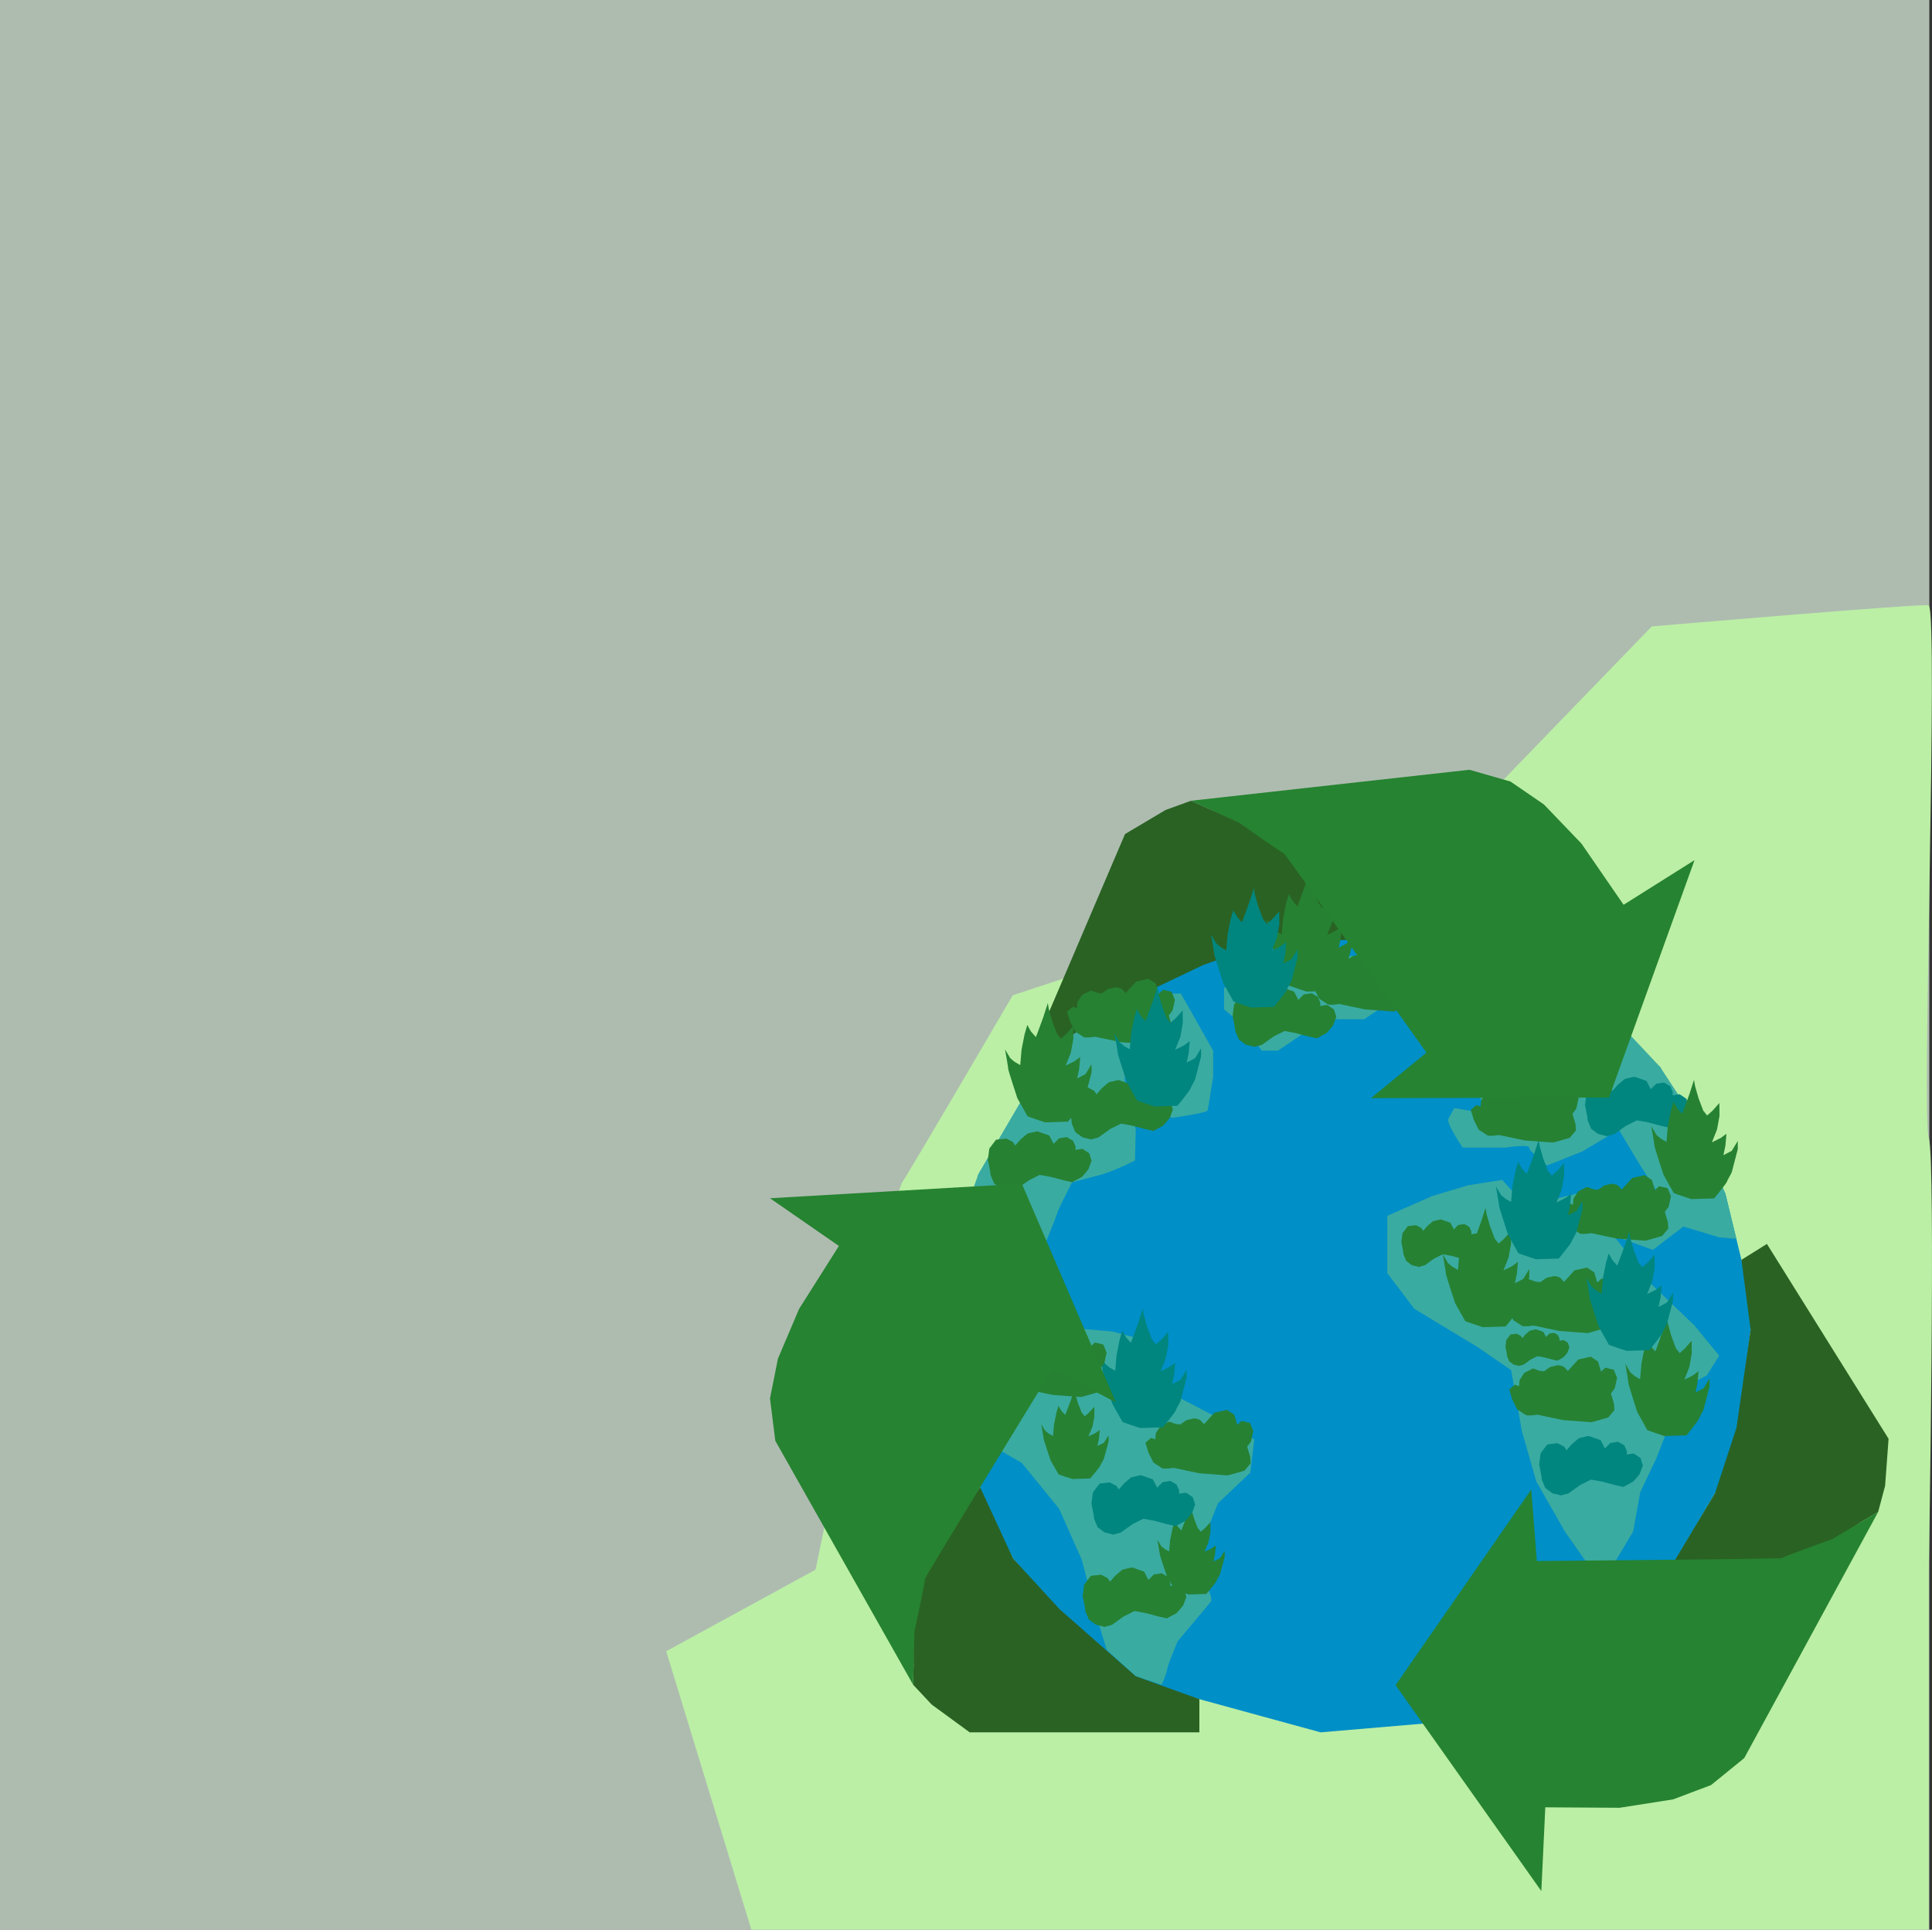 <svg xmlns="http://www.w3.org/2000/svg" xmlns:xlink="http://www.w3.org/1999/xlink" width="500.692" height="500" viewBox="0 0 500.692 500">
  <rect x="0" y="0" width="500.692" height="500" fill="#333333" stroke="none"/>
  <defs>
    <clipPath id="clip-path">
      <rect id="Rectangle_71" data-name="Rectangle 71" width="289.885" height="290.543" fill="none"/>
    </clipPath>
    <clipPath id="clip-path-3">
      <path id="Tracé_61" data-name="Tracé 61" d="M214.8,147.579l-1.421,1.2-1.125,1.281-.487-.733-1.388-.716-2.1.248-1.388,1.826-.3,2.3.468,2.374.078.79.734,1.75,1.433,1.063,1.811.461,1.528-.411,2.458-1.754,2.224-1.108,2.294.415,2.608.693,1.8.409s1.85-1.008,2.019-1.095a20.15,20.15,0,0,0,1.369-1.6l.646-1.76-.485-1.538-1.4-.935-1.444.216.015-.706-.526-1.183-1.277-.751-1.615.252-1.127,1.137-.89-1.722s-2.36-.811-2.447-.854a.062.062,0,0,0-.021,0c-.229,0-2.043.455-2.043.455" transform="translate(-206.594 -147.124)" fill="none"/>
    </clipPath>
    <linearGradient id="linear-gradient" x1="-7.375" y1="12.924" x2="-7.34" y2="12.924" gradientUnits="objectBoundingBox">
      <stop offset="0" stop-color="#8ab430"/>
      <stop offset="1" stop-color="#268133"/>
    </linearGradient>
    <clipPath id="clip-path-4">
      <path id="Tracé_62" data-name="Tracé 62" d="M96.458,205.456l-1.149,3.025-.354.86s-.785-.857-.95-1.034a14.641,14.641,0,0,1-.773-1.325l-.555,1.828-.6,2.941-.272,3.041-1.1-.6-.912-.733-1.054-1.7s.693,3.721.644,3.812,1.829,5.662,1.847,5.681,2.016,3.419,2.043,3.5,3.563,1.193,3.563,1.193l4.6-.135s2.475-2.906,2.571-3.242.927-1.641.991-1.878,1.212-4.472,1.212-4.472v-1.589l-1.212,1.918-1.69.85.4-1.824.222-2.34-1.139.809-1.8.862,1.041-2.522.495-2.62-.023-2.518-1.361,1.477-1.112.959-.8-.959-.963-2.449-.677-2.3-.218-1.223Z" transform="translate(-88.731 -202.741)" fill="none"/>
    </clipPath>
    <linearGradient id="linear-gradient-2" x1="-2.964" y1="4.904" x2="-2.929" y2="4.904" xlink:href="#linear-gradient"/>
    <clipPath id="clip-path-5">
      <path id="Tracé_63" data-name="Tracé 63" d="M134.456,243.24l-1.149,3.025-.353.859s-.786-.856-.95-1.034a14.485,14.485,0,0,1-.774-1.325l-.555,1.828-.6,2.941-.272,3.041-1.1-.6-.913-.733-1.054-1.705s.693,3.721.644,3.812,1.829,5.662,1.848,5.681,2.015,3.42,2.043,3.5,3.564,1.193,3.564,1.193l4.6-.135s2.475-2.906,2.571-3.242.928-1.642.991-1.879,1.212-4.471,1.212-4.471V252.4l-1.212,1.917-1.69.851.4-1.824L141.92,251l-1.14.811-1.8.861,1.041-2.522.494-2.619-.022-2.519-1.361,1.477-1.112.959-.8-.959-.962-2.448-.677-2.3-.217-1.224Z" transform="translate(-126.729 -240.524)" fill="none"/>
    </clipPath>
    <linearGradient id="linear-gradient-3" x1="-4.283" y1="3.79" x2="-4.249" y2="3.79" xlink:href="#linear-gradient"/>
    <clipPath id="clip-path-6">
      <path id="Tracé_64" data-name="Tracé 64" d="M230.061,146.981l-1.474,4.028-.454,1.145s-1.008-1.14-1.22-1.376a19.807,19.807,0,0,1-.993-1.765l-.711,2.435-.774,3.918-.349,4.05-1.416-.8-1.171-.977-1.352-2.27s.889,4.955.825,5.077,2.347,7.541,2.371,7.567,2.585,4.555,2.621,4.658,4.573,1.589,4.573,1.589l5.907-.18s3.175-3.87,3.3-4.319,1.19-2.186,1.271-2.5,1.555-5.956,1.555-5.956v-2.116l-1.555,2.554-2.169,1.133.507-2.43.285-3.117-1.461,1.078-2.309,1.148,1.335-3.36.634-3.489-.028-3.354-1.746,1.967-1.426,1.277-1.022-1.277-1.235-3.261-.869-3.059-.28-1.631Z" transform="translate(-220.147 -143.363)" fill="none"/>
    </clipPath>
    <linearGradient id="linear-gradient-4" x1="-5.779" y1="5.04" x2="-5.752" y2="5.04" xlink:href="#linear-gradient"/>
    <clipPath id="clip-path-7">
      <path id="Tracé_65" data-name="Tracé 65" d="M289.537,182.884l-1.435,4-.442,1.137s-.98-1.132-1.187-1.366a19.524,19.524,0,0,1-.966-1.75l-.692,2.415-.754,3.885-.34,4.018-1.378-.8-1.14-.969-1.317-2.252s.865,4.915.8,5.036,2.285,7.48,2.308,7.5,2.517,4.518,2.551,4.622S290,209.938,290,209.938l5.751-.178s3.091-3.84,3.211-4.284,1.159-2.168,1.238-2.48,1.513-5.908,1.513-5.908v-2.1l-1.513,2.534-2.112,1.123.494-2.409.277-3.093-1.423,1.07-2.247,1.138,1.3-3.333.618-3.461-.029-3.326-1.7,1.951-1.388,1.268-1-1.268-1.2-3.234-.845-3.035-.272-1.616Z" transform="translate(-279.886 -179.296)" fill="none"/>
    </clipPath>
    <linearGradient id="linear-gradient-5" x1="-7.543" y1="4.285" x2="-7.516" y2="4.285" xlink:href="#linear-gradient"/>
    <clipPath id="clip-path-8">
      <path id="Tracé_66" data-name="Tracé 66" d="M86.831,79.97,85.357,84,84.9,85.144S83.9,84,83.683,83.767A19.659,19.659,0,0,1,82.691,82l-.711,2.435L81.2,88.353,80.856,92.4l-1.416-.8-1.171-.977-1.352-2.271s.889,4.956.825,5.078,2.347,7.54,2.37,7.567,2.586,4.555,2.621,4.659,4.572,1.588,4.572,1.588l5.907-.18s3.175-3.87,3.3-4.319,1.19-2.186,1.27-2.5l1.555-5.956V92.173l-1.555,2.554-2.169,1.132.508-2.428.284-3.118-1.461,1.079-2.309,1.148,1.336-3.36.634-3.489-.029-3.354L92.831,84.3,91.4,85.581,90.383,84.3l-1.235-3.261-.869-3.06L88,76.352Z" transform="translate(-76.917 -76.352)" fill="none"/>
    </clipPath>
    <linearGradient id="linear-gradient-6" x1="-1.94" y1="6.531" x2="-1.914" y2="6.531" xlink:href="#linear-gradient"/>
    <clipPath id="clip-path-9">
      <path id="Tracé_67" data-name="Tracé 67" d="M172.4,37.187l-1.475,4.028-.454,1.145s-1.007-1.14-1.22-1.376a19.763,19.763,0,0,1-.992-1.765l-.712,2.435-.774,3.917-.348,4.051-1.416-.8-1.171-.977-1.352-2.27s.889,4.955.825,5.077,2.347,7.54,2.37,7.567,2.586,4.555,2.621,4.659,4.571,1.589,4.571,1.589l5.907-.18s3.176-3.871,3.3-4.319,1.19-2.187,1.271-2.5,1.555-5.957,1.555-5.957V49.391l-1.555,2.555-2.169,1.132.507-2.429.285-3.118-1.462,1.079L178.2,49.757l1.337-3.36.634-3.488-.029-3.355L178.4,41.521,176.969,42.8l-1.022-1.277-1.235-3.261-.869-3.059-.279-1.63Z" transform="translate(-162.481 -33.57)" fill="none"/>
    </clipPath>
    <linearGradient id="linear-gradient-7" x1="-4.233" y1="7.483" x2="-4.207" y2="7.483" xlink:href="#linear-gradient"/>
    <clipPath id="clip-path-10">
      <path id="Tracé_68" data-name="Tracé 68" d="M261.967,218.556l-1.778,1.506-1.407,1.6-.611-.919-1.737-.9-2.628.311-1.736,2.285-.382,2.877.585,2.971.1.988.919,2.191,1.792,1.331,2.268.576,1.913-.514,3.078-2.2,2.783-1.388,2.873.52,3.265.869,2.249.511s2.316-1.262,2.527-1.37a25.339,25.339,0,0,0,1.715-2l.809-2.2-.607-1.926-1.75-1.171-1.808.272.019-.885-.659-1.482-1.6-.94-2.021.314-1.412,1.425-1.114-2.155s-2.955-1.015-3.064-1.07a.087.087,0,0,0-.025,0c-.286,0-2.558.57-2.558.57" transform="translate(-251.689 -217.986)" fill="none"/>
    </clipPath>
    <linearGradient id="linear-gradient-8" x1="-7.176" y1="7.015" x2="-7.148" y2="7.015" gradientUnits="objectBoundingBox">
      <stop offset="0" stop-color="#6ba178"/>
      <stop offset="1" stop-color="#00867f"/>
    </linearGradient>
    <clipPath id="clip-path-11">
      <path id="Tracé_69" data-name="Tracé 69" d="M112.586,261.563l-1.779,1.506-1.408,1.6-.611-.918-1.736-.9-2.628.31-1.737,2.286-.382,2.876.586,2.971.1.988.919,2.191,1.792,1.331,2.268.577,1.912-.513,3.078-2.2,2.784-1.389,2.873.52,3.265.869,2.249.51s2.316-1.262,2.528-1.369a25.613,25.613,0,0,0,1.714-2l.81-2.2-.607-1.926-1.75-1.17-1.807.272.018-.885-.659-1.482-1.6-.941-2.02.315-1.412,1.425-1.114-2.156s-2.955-1.015-3.064-1.069a.065.065,0,0,0-.025,0c-.286,0-2.557.569-2.557.569" transform="translate(-102.306 -260.994)" fill="none"/>
    </clipPath>
    <linearGradient id="linear-gradient-9" x1="-2.908" y1="5.001" x2="-2.879" y2="5.001" xlink:href="#linear-gradient"/>
    <clipPath id="clip-path-12">
      <path id="Tracé_70" data-name="Tracé 70" d="M115.461,231.375l-1.779,1.506-1.407,1.6-.611-.919-1.737-.9-2.627.31-1.737,2.286-.382,2.876.586,2.971.1.988.919,2.191,1.793,1.332,2.267.576,1.913-.514,3.078-2.2,2.784-1.388,2.873.52,3.265.868,2.248.511s2.316-1.262,2.528-1.369a25.473,25.473,0,0,0,1.714-2l.809-2.2-.607-1.926-1.751-1.171-1.807.272.018-.885-.658-1.482-1.6-.941-2.022.315-1.411,1.425-1.114-2.156s-2.955-1.015-3.063-1.069a.066.066,0,0,0-.026,0c-.287,0-2.557.57-2.557.57" transform="translate(-105.182 -230.805)" fill="none"/>
    </clipPath>
    <linearGradient id="linear-gradient-10" x1="-2.99" y1="6.414" x2="-2.962" y2="6.414" xlink:href="#linear-gradient-8"/>
    <clipPath id="clip-path-13">
      <path id="Tracé_71" data-name="Tracé 71" d="M81.571,118.877l-1.778,1.5-1.408,1.6-.611-.918-1.736-.9-2.628.31-1.737,2.286-.381,2.876.585,2.971.1.989.919,2.19,1.792,1.332,2.268.576,1.912-.514,3.078-2.2,2.784-1.388,2.873.52,3.265.868,2.25.511s2.316-1.262,2.527-1.37a25.472,25.472,0,0,0,1.714-2l.81-2.2L97.562,124l-1.75-1.171L94,123.1l.018-.885-.659-1.482-1.6-.94-2.021.314-1.412,1.425-1.114-2.156s-2.955-1.015-3.064-1.069a.065.065,0,0,0-.025,0c-.286,0-2.557.57-2.557.57" transform="translate(-71.293 -118.307)" fill="none"/>
    </clipPath>
    <linearGradient id="linear-gradient-11" x1="-2.022" y1="11.681" x2="-1.993" y2="11.681" xlink:href="#linear-gradient"/>
    <clipPath id="clip-path-14">
      <path id="Tracé_72" data-name="Tracé 72" d="M108.171,102.092l-1.779,1.506-1.408,1.6-.61-.918-1.737-.9-2.627.31-1.737,2.286-.383,2.876.587,2.971.1.989.92,2.191,1.793,1.331,2.267.577,1.912-.513,3.078-2.2,2.784-1.388,2.873.52,3.265.868,2.248.51s2.316-1.262,2.529-1.369a25.594,25.594,0,0,0,1.713-2l.81-2.2-.607-1.925-1.751-1.171-1.807.272.017-.885-.658-1.482-1.6-.94-2.021.314-1.411,1.425-1.114-2.155s-2.956-1.015-3.064-1.069a.067.067,0,0,0-.026,0c-.286,0-2.557.569-2.557.569" transform="translate(-97.891 -101.523)" fill="none"/>
    </clipPath>
    <linearGradient id="linear-gradient-12" x1="-2.782" y1="12.467" x2="-2.753" y2="12.467" xlink:href="#linear-gradient"/>
    <clipPath id="clip-path-15">
      <path id="Tracé_73" data-name="Tracé 73" d="M161.651,71.8l-1.78,1.506-1.407,1.6-.61-.918-1.737-.9-2.628.31-1.737,2.286-.382,2.876.587,2.971.1.988.92,2.191,1.793,1.331,2.267.577,1.913-.514,3.078-2.2,2.784-1.388,2.873.52,3.265.869,2.248.51s2.316-1.262,2.527-1.369a25.165,25.165,0,0,0,1.715-2l.809-2.2-.607-1.926-1.75-1.171-1.807.272.018-.885-.658-1.482-1.6-.94-2.022.314-1.412,1.425L167.3,72.3s-2.956-1.015-3.065-1.069a.06.06,0,0,0-.025,0c-.286,0-2.557.569-2.557.569" transform="translate(-151.371 -71.23)" fill="none"/>
    </clipPath>
    <linearGradient id="linear-gradient-13" x1="-4.31" y1="13.885" x2="-4.281" y2="13.885" xlink:href="#linear-gradient"/>
    <clipPath id="clip-path-16">
      <path id="Tracé_74" data-name="Tracé 74" d="M259.794,192.747l-2.707,2.987s-.718-.769-.919-1.011a3.33,3.33,0,0,0-1.594-.479c-.318.017-2.05.446-2.05.446l-1.6,1.121-1.224-.157-1.633-.588-2.267,1.152-1.212,1.86-.141,1.586-1.083-.385L241.9,200.54l.757,2.529,1.285,2.6L246.3,207.2a7.328,7.328,0,0,0,1.763,0l1.128-.147,6.683,1.407s7.144.543,7.328.543,4.365-1.235,4.365-1.235l1.582-1.888-.094-1.618-.8-2.709.992-1.34.6-2.708-.851-2.093-2.187-.55L265.69,195.9l-.793-2.648-1.88-1.23Z" transform="translate(-241.904 -192.025)" fill="none"/>
    </clipPath>
    <linearGradient id="linear-gradient-14" x1="-6.181" y1="6.351" x2="-6.156" y2="6.351" xlink:href="#linear-gradient"/>
    <clipPath id="clip-path-17">
      <path id="Tracé_75" data-name="Tracé 75" d="M140.752,210.151l-2.707,2.987s-.718-.768-.92-1.011a3.323,3.323,0,0,0-1.593-.478c-.318.016-2.05.445-2.05.445l-1.6,1.122-1.224-.157-1.633-.589-2.267,1.152-1.213,1.861-.141,1.585-1.082-.385-1.456,1.262.758,2.53,1.284,2.595,2.355,1.531a7.288,7.288,0,0,0,1.763,0l1.129-.147,6.682,1.407s7.144.544,7.328.544,4.365-1.235,4.365-1.235l1.582-1.887-.093-1.618-.8-2.709.992-1.34.6-2.708-.851-2.094-2.187-.55-1.115,1.046-.793-2.649-1.88-1.23Z" transform="translate(-122.861 -209.429)" fill="none"/>
    </clipPath>
    <linearGradient id="linear-gradient-15" x1="-3.117" y1="5.73" x2="-3.091" y2="5.73" xlink:href="#linear-gradient"/>
    <clipPath id="clip-path-18">
      <path id="Tracé_76" data-name="Tracé 76" d="M258.555,163.589l-2.707,2.987s-.717-.768-.919-1.011a3.33,3.33,0,0,0-1.593-.479c-.318.017-2.051.446-2.051.446l-1.6,1.121-1.224-.157-1.633-.588-2.267,1.152-1.213,1.86-.141,1.585-1.082-.385-1.456,1.262.757,2.529,1.285,2.595,2.355,1.531a7.322,7.322,0,0,0,1.762,0l1.129-.147,6.682,1.407s7.144.543,7.328.543,4.366-1.236,4.366-1.236l1.582-1.887-.094-1.619-.8-2.709.993-1.34.6-2.708-.85-2.093-2.187-.55-1.116,1.045-.793-2.648-1.881-1.232Z" transform="translate(-240.665 -162.866)" fill="none"/>
    </clipPath>
    <linearGradient id="linear-gradient-16" x1="-6.149" y1="7.391" x2="-6.124" y2="7.391" xlink:href="#linear-gradient"/>
    <clipPath id="clip-path-19">
      <path id="Tracé_77" data-name="Tracé 77" d="M115.111,69.1,112.4,72.091s-.718-.768-.919-1.011a3.336,3.336,0,0,0-1.593-.48c-.318.017-2.05.447-2.05.447l-1.6,1.121-1.224-.158-1.633-.588-2.267,1.152L99.9,74.436l-.14,1.585-1.083-.385L97.22,76.9l.757,2.529,1.285,2.595,2.355,1.531a7.289,7.289,0,0,0,1.763,0l1.128-.147,6.682,1.407s7.144.543,7.329.543,4.365-1.235,4.365-1.235l1.582-1.887-.094-1.618-.8-2.709.993-1.34.6-2.709-.851-2.093-2.187-.549-1.114,1.045-.793-2.648-1.881-1.23Z" transform="translate(-97.22 -68.383)" fill="none"/>
    </clipPath>
    <linearGradient id="linear-gradient-17" x1="-2.457" y1="10.76" x2="-2.431" y2="10.76" xlink:href="#linear-gradient"/>
    <clipPath id="clip-path-20">
      <path id="Tracé_78" data-name="Tracé 78" d="M194.987,58.389l-2.707,2.987s-.718-.768-.92-1.011a3.318,3.318,0,0,0-1.593-.479c-.318.017-2.05.446-2.05.446l-1.6,1.121-1.225-.157-1.633-.588-2.267,1.152-1.213,1.861-.142,1.585-1.082-.385L177.1,66.182l.756,2.53,1.285,2.595,2.355,1.531a7.323,7.323,0,0,0,1.762,0l1.129-.147,6.683,1.406s7.143.544,7.328.544S202.76,73.4,202.76,73.4l1.582-1.887-.094-1.618-.8-2.709.992-1.34.6-2.708-.851-2.093L202,60.5l-1.116,1.045-.792-2.648-1.881-1.231Z" transform="translate(-177.097 -57.666)" fill="none"/>
    </clipPath>
    <linearGradient id="linear-gradient-18" x1="-4.513" y1="11.142" x2="-4.487" y2="11.142" xlink:href="#linear-gradient"/>
    <clipPath id="clip-path-21">
      <path id="Tracé_79" data-name="Tracé 79" d="M277.433,133.37l-2.707,2.987s-.718-.768-.919-1.011a3.333,3.333,0,0,0-1.594-.479c-.318.017-2.05.446-2.05.446l-1.6,1.121-1.224-.157-1.633-.588-2.267,1.153-1.213,1.86-.14,1.584L261,139.9l-1.456,1.262.757,2.529,1.285,2.595,2.355,1.532a7.329,7.329,0,0,0,1.763,0l1.128-.148,6.683,1.407s7.144.543,7.328.543,4.365-1.235,4.365-1.235l1.582-1.887-.093-1.618-.805-2.709.993-1.34.6-2.708-.851-2.093-2.187-.55-1.115,1.045-.793-2.648-1.881-1.231Z" transform="translate(-259.543 -132.647)" fill="none"/>
    </clipPath>
    <linearGradient id="linear-gradient-19" x1="-6.635" y1="8.468" x2="-6.61" y2="8.468" xlink:href="#linear-gradient"/>
    <clipPath id="clip-path-22">
      <path id="Tracé_80" data-name="Tracé 80" d="M247.447,124.753l-1.475,4.029-.453,1.145s-1.008-1.14-1.22-1.377a19.691,19.691,0,0,1-.993-1.765l-.711,2.435-.774,3.917-.348,4.051-1.417-.8-1.171-.977-1.353-2.271s.889,4.955.826,5.077,2.347,7.54,2.37,7.567,2.585,4.554,2.621,4.658,4.572,1.589,4.572,1.589l5.907-.18s3.176-3.871,3.3-4.319,1.19-2.186,1.271-2.5,1.555-5.956,1.555-5.956v-2.116l-1.555,2.553-2.169,1.133.507-2.429.285-3.117-1.462,1.078-2.309,1.148,1.337-3.36.634-3.489-.029-3.354-1.746,1.967-1.426,1.277L251,129.087l-1.235-3.262-.869-3.059-.28-1.63Z" transform="translate(-237.533 -121.136)" fill="none"/>
    </clipPath>
    <linearGradient id="linear-gradient-20" x1="-6.245" y1="5.534" x2="-6.218" y2="5.534" xlink:href="#linear-gradient-8"/>
    <clipPath id="clip-path-23">
      <path id="Tracé_81" data-name="Tracé 81" d="M277.079,154.725l-1.475,4.028-.454,1.146s-1.007-1.14-1.219-1.376a19.594,19.594,0,0,1-.993-1.766l-.711,2.435-.775,3.917-.348,4.051-1.417-.8-1.171-.977-1.353-2.271s.889,4.955.826,5.077,2.347,7.54,2.371,7.567,2.584,4.555,2.621,4.659S277.554,182,277.554,182l5.907-.18s3.175-3.871,3.3-4.319,1.19-2.186,1.271-2.5,1.555-5.957,1.555-5.957v-2.116l-1.555,2.555-2.169,1.132.508-2.429.285-3.118-1.462,1.079-2.309,1.148,1.335-3.36.634-3.488-.029-3.355-1.747,1.967-1.426,1.277-1.021-1.277L279.4,155.8l-.869-3.059-.279-1.63Z" transform="translate(-267.164 -151.108)" fill="none"/>
    </clipPath>
    <linearGradient id="linear-gradient-21" x1="-7.039" y1="4.867" x2="-7.012" y2="4.867" xlink:href="#linear-gradient-8"/>
    <clipPath id="clip-path-24">
      <path id="Tracé_82" data-name="Tracé 82" d="M117.909,179.969,116.434,184l-.455,1.145s-1.007-1.14-1.219-1.376a19.771,19.771,0,0,1-.992-1.765l-.712,2.435-.774,3.916-.348,4.051-1.416-.8-1.171-.977-1.353-2.271s.889,4.955.826,5.077,2.347,7.54,2.37,7.567,2.586,4.555,2.621,4.659,4.571,1.588,4.571,1.588l5.907-.18s3.176-3.871,3.3-4.319,1.19-2.186,1.271-2.5,1.555-5.956,1.555-5.956v-2.116l-1.555,2.554-2.169,1.132.507-2.429.285-3.117-1.462,1.078-2.309,1.148,1.337-3.36.634-3.489-.029-3.354-1.746,1.967-1.427,1.277L121.46,184.3l-1.235-3.261-.869-3.06-.279-1.63Z" transform="translate(-107.994 -176.351)" fill="none"/>
    </clipPath>
    <linearGradient id="linear-gradient-22" x1="-2.773" y1="4.305" x2="-2.746" y2="4.305" xlink:href="#linear-gradient-8"/>
    <clipPath id="clip-path-25">
      <path id="Tracé_83" data-name="Tracé 83" d="M122.663,74.781l-1.474,4.028-.454,1.146s-1.008-1.141-1.22-1.377a19.7,19.7,0,0,1-.993-1.765l-.711,2.435-.774,3.917-.348,4.051-1.417-.8-1.171-.977-1.353-2.27s.889,4.956.826,5.077,2.347,7.541,2.37,7.567,2.585,4.555,2.621,4.659,4.573,1.589,4.573,1.589l5.907-.18s3.175-3.871,3.3-4.319,1.19-2.187,1.271-2.5,1.555-5.957,1.555-5.957V86.985l-1.555,2.555-2.169,1.132.508-2.429.284-3.118L130.778,86.2l-2.309,1.148,1.336-3.36.634-3.489-.029-3.355-1.746,1.967-1.426,1.278-1.022-1.278-1.236-3.261-.869-3.06-.28-1.63Z" transform="translate(-112.749 -71.164)" fill="none"/>
    </clipPath>
    <linearGradient id="linear-gradient-23" x1="-2.901" y1="6.646" x2="-2.874" y2="6.646" xlink:href="#linear-gradient-8"/>
    <clipPath id="clip-path-26">
      <path id="Tracé_84" data-name="Tracé 84" d="M154.24,42.412l-1.475,4.028-.454,1.146s-1.007-1.141-1.22-1.377a19.656,19.656,0,0,1-.992-1.765l-.711,2.435-.775,3.916-.348,4.051-1.416-.8-1.171-.977-1.352-2.271s.889,4.956.825,5.077,2.347,7.541,2.37,7.567,2.586,4.555,2.621,4.659,4.571,1.588,4.571,1.588l5.907-.18s3.176-3.871,3.3-4.319,1.19-2.186,1.27-2.5,1.555-5.956,1.555-5.956V54.615l-1.555,2.554L163.024,58.3l.506-2.429.285-3.117-1.461,1.079-2.309,1.148,1.337-3.36.634-3.489-.029-3.354-1.746,1.967-1.426,1.277-1.022-1.277-1.235-3.261-.868-3.06-.28-1.63Z" transform="translate(-144.326 -38.794)" fill="none"/>
    </clipPath>
    <linearGradient id="linear-gradient-24" x1="-3.747" y1="7.367" x2="-3.72" y2="7.367" xlink:href="#linear-gradient-8"/>
    <clipPath id="clip-path-27">
      <path id="Tracé_85" data-name="Tracé 85" d="M247,183.415l-1.1.928-.867.988-.376-.566-1.07-.552-1.62.191-1.07,1.409-.235,1.772.361,1.83.06.61.567,1.35,1.1.82,1.4.355,1.178-.316,1.9-1.353,1.716-.855,1.769.321,2.012.535,1.386.314s1.426-.777,1.558-.843a15.784,15.784,0,0,0,1.056-1.235l.5-1.358-.375-1.186-1.079-.721-1.114.168.011-.545-.406-.914-.984-.579-1.246.194-.87.878-.687-1.327s-1.821-.626-1.888-.66a.039.039,0,0,0-.016,0c-.174,0-1.575.352-1.575.352" transform="translate(-240.665 -183.063)" fill="none"/>
    </clipPath>
    <linearGradient id="linear-gradient-25" x1="-11.143" y1="14.008" x2="-11.097" y2="14.008" xlink:href="#linear-gradient"/>
    <clipPath id="clip-path-28">
      <path id="Tracé_86" data-name="Tracé 86" d="M276.974,101.021l-1.779,1.506-1.408,1.6-.61-.918-1.737-.9-2.627.31-1.737,2.286-.383,2.876.587,2.971.1.989.92,2.19,1.793,1.331,2.268.577,1.911-.514,3.078-2.2,2.784-1.388,2.873.52,3.265.868,2.248.51s2.317-1.262,2.529-1.369a25.6,25.6,0,0,0,1.713-2l.81-2.2-.607-1.926-1.751-1.17-1.807.272.017-.885-.658-1.482-1.6-.94-2.021.314-1.411,1.426-1.114-2.156s-2.956-1.015-3.064-1.069a.067.067,0,0,0-.026,0c-.286,0-2.557.569-2.557.569" transform="translate(-266.694 -100.452)" fill="none"/>
    </clipPath>
    <linearGradient id="linear-gradient-26" x1="-7.605" y1="12.517" x2="-7.576" y2="12.517" xlink:href="#linear-gradient-8"/>
    <clipPath id="clip-path-29">
      <path id="Tracé_87" data-name="Tracé 87" d="M247.213,101.249l-2.708,2.987s-.717-.769-.919-1.011a3.322,3.322,0,0,0-1.593-.48c-.318.017-2.05.446-2.05.446l-1.6,1.122-1.224-.157-1.633-.589-2.267,1.153L232,106.58l-.141,1.585-1.083-.385-1.456,1.262.757,2.53,1.285,2.6,2.355,1.531a7.37,7.37,0,0,0,1.763,0l1.128-.148,6.683,1.407s7.144.544,7.328.544,4.365-1.236,4.365-1.236l1.582-1.887-.094-1.618-.8-2.709.992-1.339.6-2.709-.851-2.092-2.187-.55-1.115,1.045-.793-2.648-1.88-1.231Z" transform="translate(-229.322 -100.526)" fill="none"/>
    </clipPath>
    <linearGradient id="linear-gradient-27" x1="-5.857" y1="9.614" x2="-5.832" y2="9.614" xlink:href="#linear-gradient"/>
    <clipPath id="clip-path-30">
      <path id="Tracé_88" data-name="Tracé 88" d="M298.291,105.075l-1.475,4.028-.454,1.145s-1.007-1.14-1.219-1.376a19.694,19.694,0,0,1-.993-1.765l-.711,2.435-.774,3.918-.349,4.051-1.417-.8-1.171-.977-1.353-2.27s.889,4.955.826,5.077,2.347,7.54,2.371,7.567,2.584,4.555,2.621,4.658,4.572,1.589,4.572,1.589l5.907-.179s3.175-3.871,3.3-4.319,1.19-2.187,1.272-2.5,1.554-5.956,1.554-5.956v-2.116l-1.554,2.555-2.17,1.132.508-2.429.285-3.118L306.4,116.5l-2.309,1.148,1.335-3.36.634-3.488-.029-3.355-1.747,1.967-1.426,1.277-1.022-1.277-1.235-3.261-.869-3.059-.279-1.63Z" transform="translate(-288.376 -101.458)" fill="none"/>
    </clipPath>
    <linearGradient id="linear-gradient-28" x1="-7.607" y1="5.972" x2="-7.58" y2="5.972" xlink:href="#linear-gradient"/>
    <clipPath id="clip-path-31">
      <path id="Tracé_89" data-name="Tracé 89" d="M92.761,184.5l-2.708,2.986s-.716-.768-.919-1.011A3.321,3.321,0,0,0,87.54,186c-.318.017-2.05.446-2.05.446l-1.6,1.122-1.224-.157-1.633-.589-2.267,1.152-1.213,1.86-.141,1.585-1.082-.384L74.87,192.3l.758,2.529,1.285,2.6,2.354,1.53a7.288,7.288,0,0,0,1.763,0l1.129-.147,6.681,1.407s7.144.543,7.328.543,4.366-1.235,4.366-1.235l1.582-1.888-.094-1.618-.8-2.709.992-1.34.6-2.708-.85-2.093-2.187-.55-1.116,1.045-.793-2.648-1.88-1.23Z" transform="translate(-74.87 -183.78)" fill="none"/>
    </clipPath>
    <linearGradient id="linear-gradient-29" x1="-1.881" y1="6.645" x2="-1.856" y2="6.645" xlink:href="#linear-gradient"/>
  </defs>
  <g id="Groupe_158" data-name="Groupe 158" transform="translate(-1283 -74)">
    <rect id="Rectangle_70" data-name="Rectangle 70" width="500" height="500" transform="translate(1283 74)" fill="rgba(232,252,235,0.68)"/>
    <path id="Tracé_93" data-name="Tracé 93" d="M224.976,250.128l22.055,72.141-38.7,21.131s-19.984,97.3-22.528,100.508c-1.226,1.544-28.582,48.332-28.582,48.332S88.443,514.9,86.832,515.881C85,516.992,39.288,538.542,39.288,538.542L-8.39,587.815s-71.266,6.1-71.778,5.452c-2.543-3.2,1.885-133.011,0-138.005s0-111.862,0-111.862V250.128H224.976Z" transform="translate(1702.686 824.128) rotate(180)" fill="#bbefa5"/>
    <g id="Groupe_94" data-name="Groupe 94" transform="translate(1482.549 273.457)">
      <path id="Tracé_53" data-name="Tracé 53" d="M121.184,58.695l-35.8,23.714L66.318,114.956l-6.975,36.733,7.9,46.962,8.095,15.817,10.039,11.616,20.745,18.81,9.756,3.888,39.16,10.718,48.442-4.123,37.2-29.758,21.353-36.182,5.15-39.688L259.936,119.9l-16.929-32.84L206.273,60.09,163.264,48.466Z" transform="translate(-12.344 -10.082)" fill="#008fc7"/>
      <path id="Tracé_54" data-name="Tracé 54" d="M148.582,69.164v5.58l5.115,4.185,4.65,6.509h4.185l8.269-5.58,5.215-2.557h8.834l6.045-3.952-3.72-7.44-5.347-5.115-9.067,2.79-10.229-2.79Z" transform="translate(-30.907 -12.646)" fill="#3aaba1"/>
      <g id="Groupe_95" data-name="Groupe 95">
        <g id="Groupe_94-2" data-name="Groupe 94" clip-path="url(#clip-path)">
          <path id="Tracé_55" data-name="Tracé 55" d="M217.817,104.816c-.465,1.395,3.719,7.44,3.719,7.44h11.159s6.044-.931,6.044,0,4.65,4.649,4.65,4.649l9.3-3.719,9.3-5.58,5.58,9.3,4.185,6.51-3.721,6.509h-6.974l-6.974-6.509-9.318,2.324h-8.351l-4.65-5.115-8.835,1.4-9.3,2.789-11.624,5.115V144.8l6.974,9.219,16.275,9.844,8.833,6.044,2.791,15.81L240.6,198.74l7.439,13.019,6.51,9.3h5.58l5.579-9.3,1.86-10.229,4.185-8.835L275.937,182v-6.044l8.835-4.65,3.255-5.115-6.51-7.936-11.159-10.663-6.044-7.9-3.719-4.65,10.228,3.72,7.9-6.044,9.3,2.789,4.434.4-2.85-11.735-8.095-19.356-8.835-13.484L260.594,78.466l-13.02-9.452-10.229,3.254-.93,13.019s7.9-.465,7.9-1.86,3.255-8.6,3.255-8.6l1.86,12.322-5.58,3.72-2.343-2.637-.628,2.508-1.671,2.717-3.97,1.672-3.762,2.3-2.507-2.717-3.135,1.672.418,3.552,2.507,1.881-1.879,1.463-7.524-1.254Z" transform="translate(-42.021 -14.356)" fill="#3aaba1"/>
          <path id="Tracé_56" data-name="Tracé 56" d="M109.633,185.647l2.09,6.478.836,4.179,5.016,3.761,10.03,5.225,10.24,6.059-1.045,8.568-8.359,7.94-3.552,8.777s.208,11.493.417,12.12,1.881,3.761,1.254,4.6-8.568,10.24-8.568,10.24-2.717,6.478-2.717,7.314a20.315,20.315,0,0,1-1.463,3.97l-6.7-2.2-7.506-6.79-2.3-7.523-4.179-15.882-5.851-13.165L77.6,217.41l-11.218-6.478s-7.826-10.867-7.048-11.493,2.032-15.046,2.032-15.046l7.941-1.045L81.84,181.7l19.225,1.651Z" transform="translate(-12.33 -37.796)" fill="#3aaba1"/>
          <path id="Tracé_57" data-name="Tracé 57" d="M76.624,157.232C76,156.6,73.49,145.913,73.49,145.913l4.388-8.115,3.143-2.357,4.171,1.94s2.716-6.688,2.926-7.523,3.762-7.732,3.762-7.732,7.3-1.917,7.942-2.09a64.938,64.938,0,0,0,8.357-3.552l.209-8.15-2.3-7.732-.627-5.851,5.434,8.986,7.1,1.672s8.777-1.255,8.985-1.881,1.463-8.777,1.463-8.777V88.024l-8.359-14.8h-11.82l-8.448,5.6L86.629,87.559,73.49,109.992l-5.924,10.114-2.225,6.2s3.552,11.911,3.761,12.539,4.807,18.389,4.807,18.389Z" transform="translate(-13.592 -15.232)" fill="#3aaba1"/>
        </g>
      </g>
      <g id="Groupe_97" data-name="Groupe 97">
        <g id="Groupe_96" data-name="Groupe 96" clip-path="url(#clip-path)">
          <path id="Tracé_58" data-name="Tracé 58" d="M319.974,155.133l-6.6,4.121,2.377,18.1-3.669,25.433-5.549,16.922L296.2,236.959s19.256,1.418,20.139,1.4,15.416-3.131,15.416-3.131l12.891-8.19,4.152-2.451,1.81-6.8.893-12.167Z" transform="translate(-61.614 -32.27)" fill="#2a6224"/>
          <path id="Tracé_59" data-name="Tracé 59" d="M86.651,73.51l4.411.924,15.432-10.386,23.76-11.33,16.77-5.92,20.341-.6S157.511,29.592,157,28.876s-11.387-10.853-11.387-10.853l-14.093-5.888-4.385-2-6.612,2.4-10.49,6.229Z" transform="translate(-18.025 -2.108)" fill="#2a6224"/>
          <path id="Tracé_60" data-name="Tracé 60" d="M121.016,298.249v-8.6l-16.495-5.932-19.75-17.4-12.03-13.1L64.2,234.746s-11.4,15.583-11.857,16.339-5.509,14.734-5.509,14.734l.12,15.273-.12,4.819,4.808,5.137,9.849,7.2Z" transform="translate(-9.742 -48.831)" fill="#2a6224"/>
        </g>
      </g>
      <g id="Groupe_99" data-name="Groupe 99" transform="translate(163.619 116.52)">
        <g id="Groupe_98" data-name="Groupe 98" clip-path="url(#clip-path-3)">
          <rect id="Rectangle_73" data-name="Rectangle 73" width="22.139" height="13.512" transform="translate(-0.707 0.041) rotate(-3.3)" fill="url(#linear-gradient)"/>
        </g>
      </g>
      <g id="Groupe_101" data-name="Groupe 101" transform="translate(70.274 160.568)">
        <g id="Groupe_100" data-name="Groupe 100" clip-path="url(#clip-path-4)">
          <rect id="Rectangle_74" data-name="Rectangle 74" width="22.809" height="26.88" transform="matrix(0.967, -0.255, 0.255, 0.967, -5.716, 1.506)" fill="url(#linear-gradient-2)"/>
        </g>
      </g>
      <g id="Groupe_103" data-name="Groupe 103" transform="translate(100.367 190.491)">
        <g id="Groupe_102" data-name="Groupe 102" clip-path="url(#clip-path-5)">
          <rect id="Rectangle_75" data-name="Rectangle 75" width="22.809" height="26.881" transform="translate(-5.716 1.507) rotate(-14.765)" fill="url(#linear-gradient-3)"/>
        </g>
      </g>
      <g id="Groupe_105" data-name="Groupe 105" transform="translate(174.353 113.541)">
        <g id="Groupe_104" data-name="Groupe 104" clip-path="url(#clip-path-6)">
          <rect id="Rectangle_76" data-name="Rectangle 76" width="29.555" height="35.587" transform="matrix(0.967, -0.255, 0.255, 0.967, -7.613, 2.007)" fill="url(#linear-gradient-4)"/>
        </g>
      </g>
      <g id="Groupe_107" data-name="Groupe 107" transform="translate(221.665 142)">
        <g id="Groupe_106" data-name="Groupe 106" clip-path="url(#clip-path-7)">
          <rect id="Rectangle_77" data-name="Rectangle 77" width="28.916" height="35.193" transform="translate(-7.552 1.99) rotate(-14.765)" fill="url(#linear-gradient-5)"/>
        </g>
      </g>
      <g id="Groupe_109" data-name="Groupe 109" transform="translate(60.917 60.47)">
        <g id="Groupe_108" data-name="Groupe 108" clip-path="url(#clip-path-8)">
          <rect id="Rectangle_78" data-name="Rectangle 78" width="29.555" height="35.587" transform="matrix(0.967, -0.255, 0.255, 0.967, -7.613, 2.007)" fill="url(#linear-gradient-6)"/>
        </g>
      </g>
      <g id="Groupe_111" data-name="Groupe 111" transform="translate(128.682 26.587)">
        <g id="Groupe_110" data-name="Groupe 110" clip-path="url(#clip-path-9)">
          <rect id="Rectangle_79" data-name="Rectangle 79" width="29.554" height="35.587" transform="translate(-7.613 2.007) rotate(-14.765)" fill="url(#linear-gradient-7)"/>
        </g>
      </g>
      <g id="Groupe_113" data-name="Groupe 113" transform="translate(199.334 172.641)">
        <g id="Groupe_112" data-name="Groupe 112" clip-path="url(#clip-path-10)">
          <rect id="Rectangle_80" data-name="Rectangle 80" width="27.718" height="16.916" transform="translate(-0.885 0.051) rotate(-3.3)" fill="url(#linear-gradient-8)"/>
        </g>
      </g>
      <g id="Groupe_115" data-name="Groupe 115" transform="translate(81.025 206.703)">
        <g id="Groupe_114" data-name="Groupe 114" clip-path="url(#clip-path-11)">
          <rect id="Rectangle_81" data-name="Rectangle 81" width="27.718" height="16.916" transform="translate(-0.885 0.051) rotate(-3.3)" fill="url(#linear-gradient-9)"/>
        </g>
      </g>
      <g id="Groupe_117" data-name="Groupe 117" transform="translate(83.302 182.794)">
        <g id="Groupe_116" data-name="Groupe 116" clip-path="url(#clip-path-12)">
          <rect id="Rectangle_82" data-name="Rectangle 82" width="27.718" height="16.916" transform="matrix(0.998, -0.058, 0.058, 0.998, -0.885, 0.051)" fill="url(#linear-gradient-10)"/>
        </g>
      </g>
      <g id="Groupe_119" data-name="Groupe 119" transform="translate(56.463 93.697)">
        <g id="Groupe_118" data-name="Groupe 118" clip-path="url(#clip-path-13)">
          <rect id="Rectangle_83" data-name="Rectangle 83" width="27.718" height="16.916" transform="translate(-0.885 0.051) rotate(-3.3)" fill="url(#linear-gradient-11)"/>
        </g>
      </g>
      <g id="Groupe_121" data-name="Groupe 121" transform="translate(77.528 80.405)">
        <g id="Groupe_120" data-name="Groupe 120" clip-path="url(#clip-path-14)">
          <rect id="Rectangle_84" data-name="Rectangle 84" width="27.718" height="16.916" transform="matrix(0.998, -0.058, 0.058, 0.998, -0.885, 0.051)" fill="url(#linear-gradient-12)"/>
        </g>
      </g>
      <g id="Groupe_123" data-name="Groupe 123" transform="translate(119.883 56.413)">
        <g id="Groupe_122" data-name="Groupe 122" clip-path="url(#clip-path-15)">
          <rect id="Rectangle_85" data-name="Rectangle 85" width="27.718" height="16.916" transform="translate(-0.885 0.051) rotate(-3.3)" fill="url(#linear-gradient-13)"/>
        </g>
      </g>
      <g id="Groupe_125" data-name="Groupe 125" transform="translate(191.584 152.081)">
        <g id="Groupe_124" data-name="Groupe 124" clip-path="url(#clip-path-16)">
          <rect id="Rectangle_86" data-name="Rectangle 86" width="30.766" height="22.209" transform="matrix(0.98, -0.2, 0.2, 0.98, -3.32, 0.676)" fill="url(#linear-gradient-14)"/>
        </g>
      </g>
      <g id="Groupe_127" data-name="Groupe 127" transform="translate(97.304 165.864)">
        <g id="Groupe_126" data-name="Groupe 126" clip-path="url(#clip-path-17)">
          <rect id="Rectangle_87" data-name="Rectangle 87" width="30.766" height="22.21" transform="translate(-3.32 0.676) rotate(-11.515)" fill="url(#linear-gradient-15)"/>
        </g>
      </g>
      <g id="Groupe_129" data-name="Groupe 129" transform="translate(190.603 128.987)">
        <g id="Groupe_128" data-name="Groupe 128" clip-path="url(#clip-path-18)">
          <rect id="Rectangle_88" data-name="Rectangle 88" width="30.766" height="22.21" transform="translate(-3.32 0.676) rotate(-11.515)" fill="url(#linear-gradient-16)"/>
        </g>
      </g>
      <g id="Groupe_131" data-name="Groupe 131" transform="translate(76.997 54.158)">
        <g id="Groupe_130" data-name="Groupe 130" clip-path="url(#clip-path-19)">
          <rect id="Rectangle_89" data-name="Rectangle 89" width="30.766" height="22.209" transform="matrix(0.98, -0.2, 0.2, 0.98, -3.32, 0.676)" fill="url(#linear-gradient-17)"/>
        </g>
      </g>
      <g id="Groupe_133" data-name="Groupe 133" transform="translate(140.258 45.671)">
        <g id="Groupe_132" data-name="Groupe 132" clip-path="url(#clip-path-20)">
          <rect id="Rectangle_90" data-name="Rectangle 90" width="30.766" height="22.21" transform="matrix(0.98, -0.2, 0.2, 0.98, -3.32, 0.676)" fill="url(#linear-gradient-18)"/>
        </g>
      </g>
      <g id="Groupe_135" data-name="Groupe 135" transform="translate(205.554 105.054)">
        <g id="Groupe_134" data-name="Groupe 134" clip-path="url(#clip-path-21)">
          <rect id="Rectangle_91" data-name="Rectangle 91" width="30.766" height="22.21" transform="matrix(0.98, -0.2, 0.2, 0.98, -3.32, 0.676)" fill="url(#linear-gradient-19)"/>
        </g>
      </g>
      <g id="Groupe_137" data-name="Groupe 137" transform="translate(188.122 95.938)">
        <g id="Groupe_136" data-name="Groupe 136" clip-path="url(#clip-path-22)">
          <rect id="Rectangle_92" data-name="Rectangle 92" width="29.555" height="35.587" transform="translate(-7.613 2.007) rotate(-14.765)" fill="url(#linear-gradient-20)"/>
        </g>
      </g>
      <g id="Groupe_139" data-name="Groupe 139" transform="translate(211.59 119.675)">
        <g id="Groupe_138" data-name="Groupe 138" clip-path="url(#clip-path-23)">
          <rect id="Rectangle_93" data-name="Rectangle 93" width="29.555" height="35.587" transform="matrix(0.967, -0.255, 0.255, 0.967, -7.613, 2.007)" fill="url(#linear-gradient-21)"/>
        </g>
      </g>
      <g id="Groupe_141" data-name="Groupe 141" transform="translate(85.53 139.667)">
        <g id="Groupe_140" data-name="Groupe 140" clip-path="url(#clip-path-24)">
          <rect id="Rectangle_94" data-name="Rectangle 94" width="29.555" height="35.587" transform="matrix(0.967, -0.255, 0.255, 0.967, -7.613, 2.007)" fill="url(#linear-gradient-22)"/>
        </g>
      </g>
      <g id="Groupe_143" data-name="Groupe 143" transform="translate(89.295 56.361)">
        <g id="Groupe_142" data-name="Groupe 142" clip-path="url(#clip-path-25)">
          <rect id="Rectangle_95" data-name="Rectangle 95" width="29.556" height="35.587" transform="translate(-7.613 2.007) rotate(-14.765)" fill="url(#linear-gradient-23)"/>
        </g>
      </g>
      <g id="Groupe_145" data-name="Groupe 145" transform="translate(114.304 30.724)">
        <g id="Groupe_144" data-name="Groupe 144" clip-path="url(#clip-path-26)">
          <rect id="Rectangle_96" data-name="Rectangle 96" width="29.554" height="35.587" transform="matrix(0.967, -0.255, 0.255, 0.967, -7.613, 2.007)" fill="url(#linear-gradient-24)"/>
        </g>
      </g>
      <g id="Groupe_147" data-name="Groupe 147" transform="translate(190.603 144.983)">
        <g id="Groupe_146" data-name="Groupe 146" clip-path="url(#clip-path-27)">
          <rect id="Rectangle_97" data-name="Rectangle 97" width="17.081" height="10.425" transform="translate(-0.545 0.031) rotate(-3.3)" fill="url(#linear-gradient-25)"/>
        </g>
      </g>
      <g id="Groupe_149" data-name="Groupe 149" transform="translate(211.217 79.556)">
        <g id="Groupe_148" data-name="Groupe 148" clip-path="url(#clip-path-28)">
          <rect id="Rectangle_98" data-name="Rectangle 98" width="27.718" height="16.916" transform="translate(-0.885 0.051) rotate(-3.3)" fill="url(#linear-gradient-26)"/>
        </g>
      </g>
      <g id="Groupe_151" data-name="Groupe 151" transform="translate(181.619 79.615)">
        <g id="Groupe_150" data-name="Groupe 150" clip-path="url(#clip-path-29)">
          <rect id="Rectangle_99" data-name="Rectangle 99" width="30.766" height="22.21" transform="translate(-3.32 0.676) rotate(-11.515)" fill="url(#linear-gradient-27)"/>
        </g>
      </g>
      <g id="Groupe_153" data-name="Groupe 153" transform="translate(228.389 80.353)">
        <g id="Groupe_152" data-name="Groupe 152" clip-path="url(#clip-path-30)">
          <rect id="Rectangle_100" data-name="Rectangle 100" width="29.555" height="35.586" transform="matrix(0.967, -0.255, 0.255, 0.967, -7.613, 2.007)" fill="url(#linear-gradient-28)"/>
        </g>
      </g>
      <g id="Groupe_155" data-name="Groupe 155" transform="translate(59.296 145.551)">
        <g id="Groupe_154" data-name="Groupe 154" clip-path="url(#clip-path-31)">
          <rect id="Rectangle_101" data-name="Rectangle 101" width="30.766" height="22.209" transform="matrix(0.98, -0.2, 0.2, 0.98, -3.32, 0.676)" fill="url(#linear-gradient-29)"/>
        </g>
      </g>
      <g id="Groupe_157" data-name="Groupe 157">
        <g id="Groupe_156" data-name="Groupe 156" clip-path="url(#clip-path)">
          <path id="Tracé_90" data-name="Tracé 90" d="M0,139.194l65.265-3.778,24.372,56.667L73.152,183.5s-32.97,53.812-32.97,54.263c0,1.03-2.747,13.738-2.747,13.738l-.344,13.752L1.374,202.042,0,191.053l2.061-10.3,5.495-12.913,10.3-16.279Z" transform="translate(0 -28.169)" fill="#268331"/>
          <path id="Tracé_91" data-name="Tracé 91" d="M268.257,23.419,246.1,84.924l-61.686.159,14.371-11.789S162.244,21.841,161.83,21.664c-.948-.4-11.555-7.922-11.555-7.922L137.762,8.025,209.918,0l10.647,3.053,8.666,5.941,9.718,10.126,10.925,15.868Z" transform="translate(-28.657)" fill="#268331"/>
          <path id="Tracé_92" data-name="Tracé 92" d="M242.482,339.527l-37.769-53.36,35.161-50.685,1.447,18.53s63.108-.532,63.489-.771c.874-.546,13.108-4.944,13.108-4.944l11.847-6.992-34.7,63.772-8.595,6.985-9.831,3.709-13.864,2.177-19.265-.118Z" transform="translate(-42.584 -48.984)" fill="#268331"/>
        </g>
      </g>
    </g>
  </g>
</svg>
